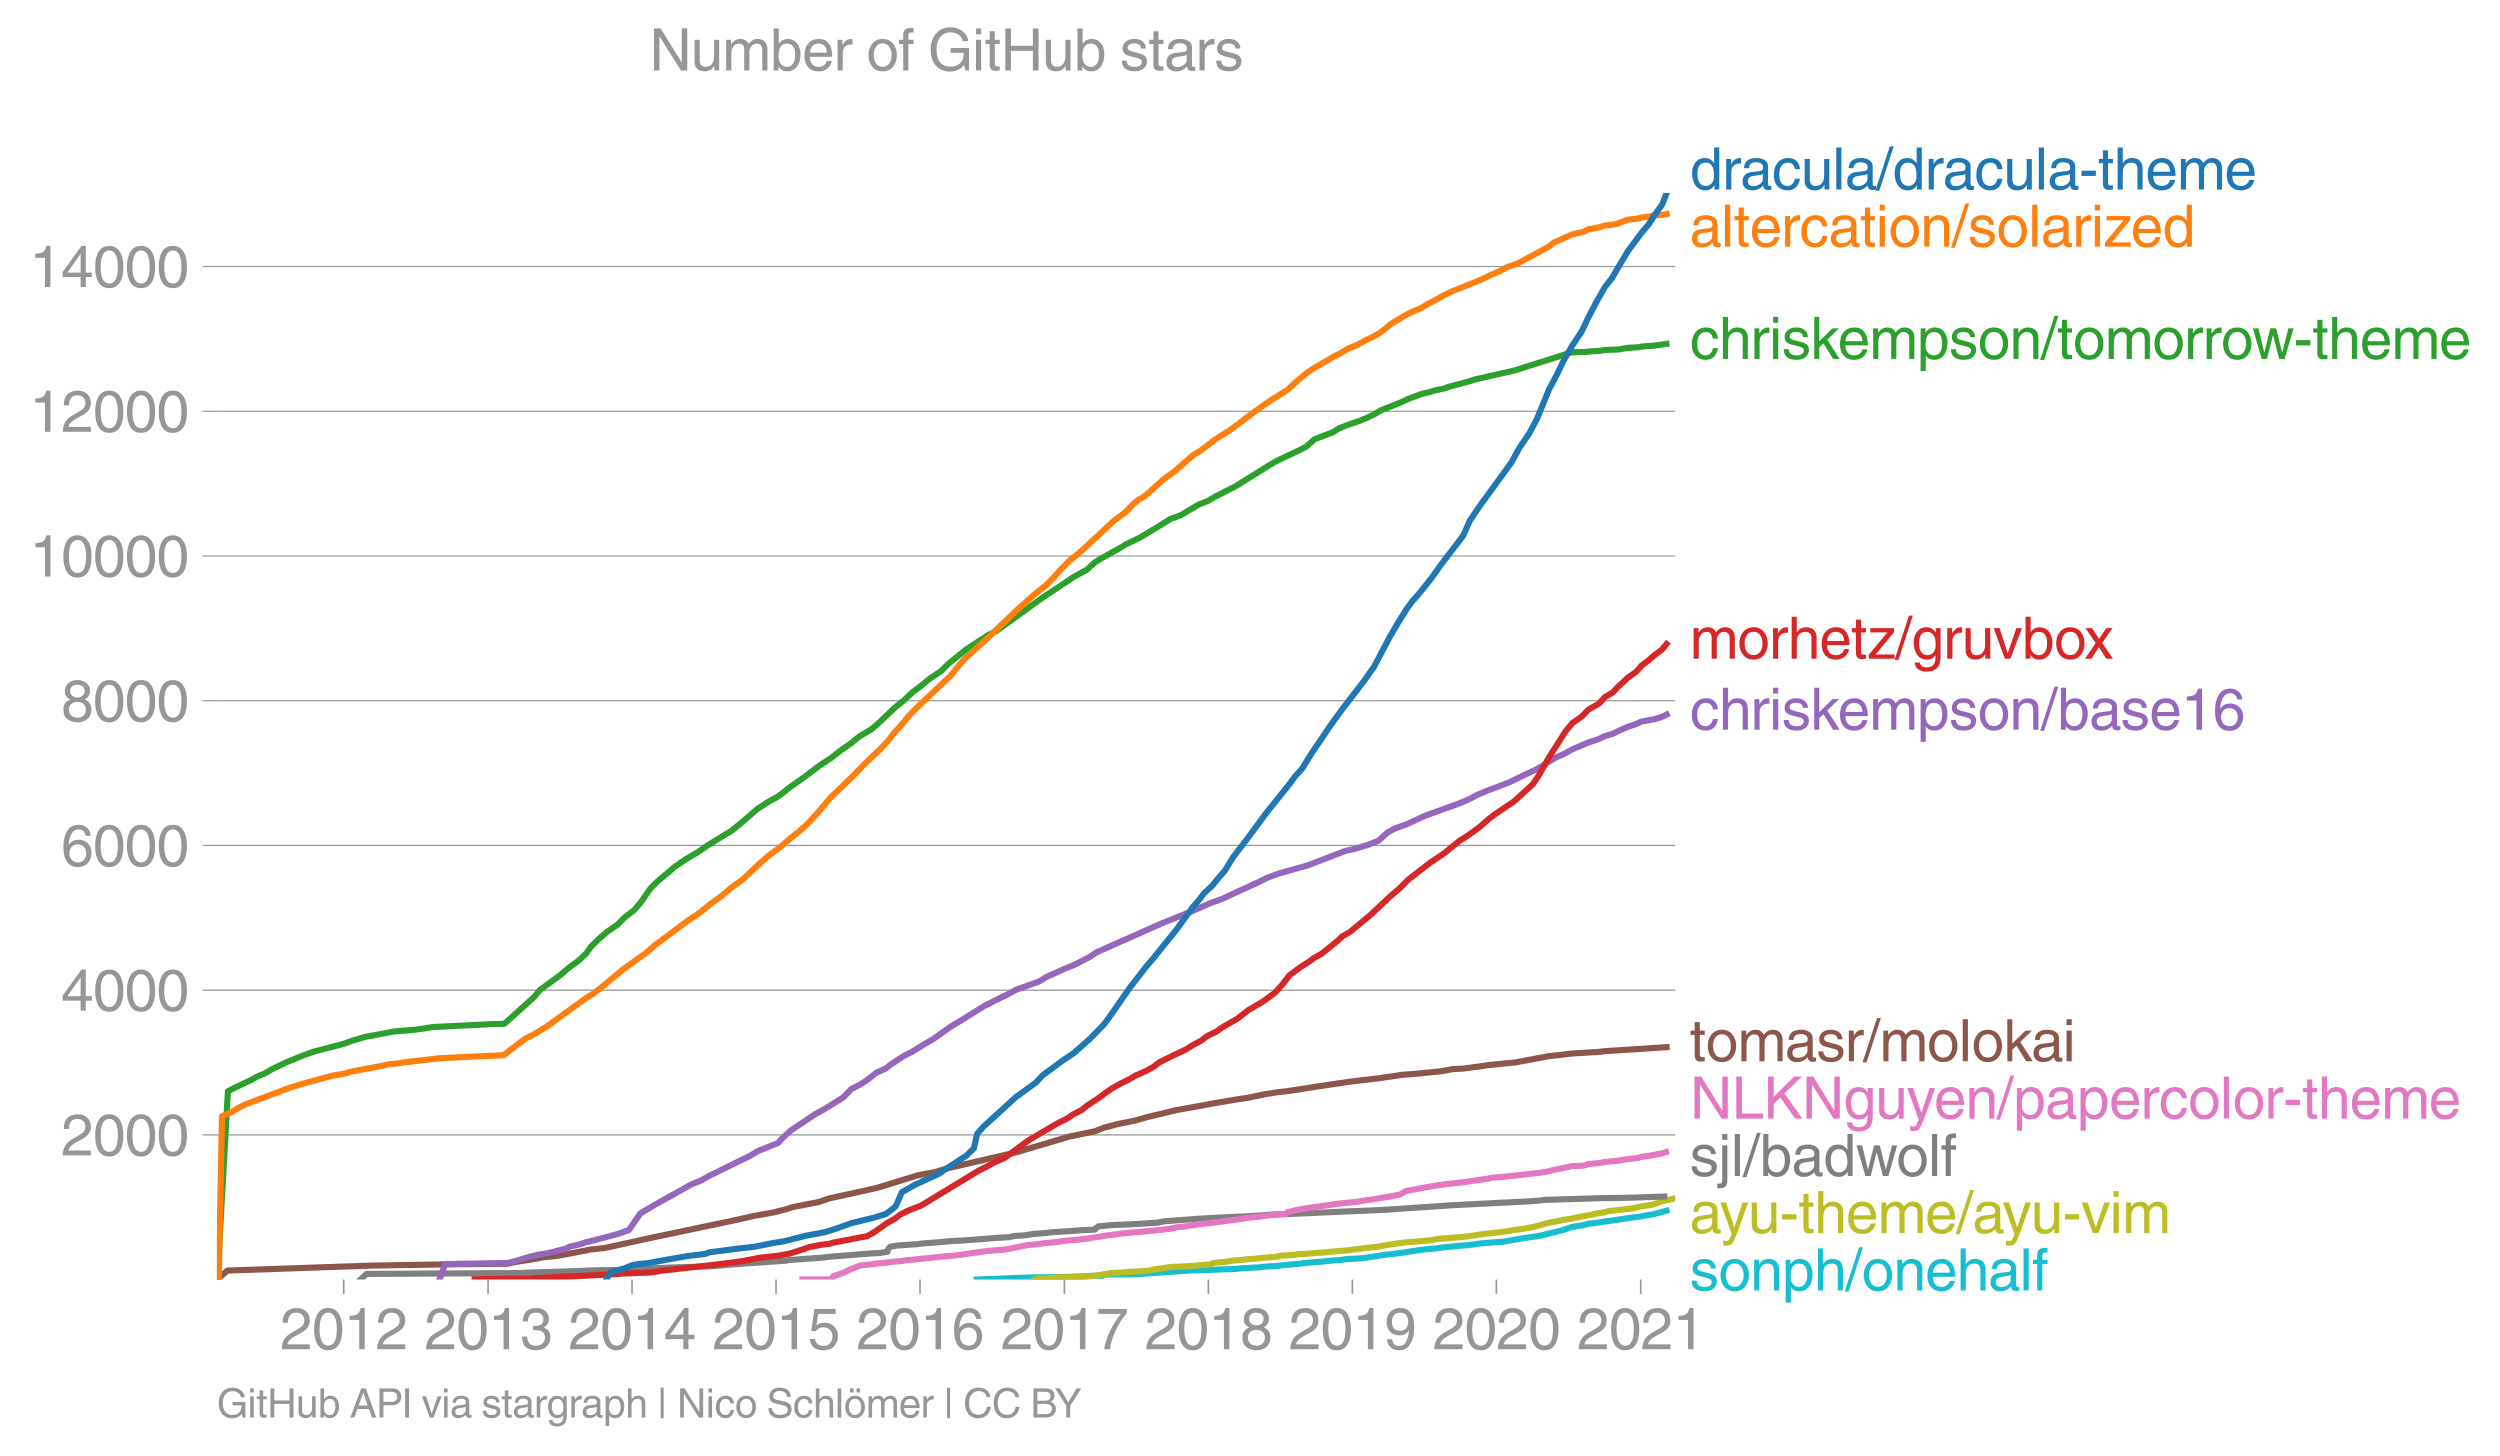<svg height="475.318" viewBox="0 0 612.245 356.489" width="816.326" xmlns="http://www.w3.org/2000/svg" xmlns:xlink="http://www.w3.org/1999/xlink"><defs><style>*{stroke-linecap:butt;stroke-linejoin:round}</style></defs><g id="figure_1"><path d="M0 356.489h612.245V0H0z" style="fill:none" id="patch_1"/><g id="axes_1"><path d="M53.127 313.361h357.12V47.25H53.127z" style="fill:none" id="patch_2"/><path clip-path="url(#p4d2b344445)" d="m239.186 313.361 1.856-.088 1.87-.053 1.102-.054 2.546-.088 2.157-.107 2.695-.088 2.069-.053.858-.018 2.249-.035.58-.018.228-.018 3.405-.018 1.824-.053.591-.053 2.539-.053 1.043-.089.338-.017 2.744-.036.008-.053.793-.195.213-.035 1.057-.018.685-.018 3.829-.018 2.272-.053.748-.053 2.81-.213 2.58-.195 1.355-.088 1.873-.106 2.67-.195.827-.054 2.645-.053.907-.053 1.996-.053 1.482-.089 2.338-.053 1.562-.053 1.816-.213 2.083-.088 1.93-.107 1.884-.212 2.075-.089 1.066-.106 1.618-.195 2.607-.195 1.543-.213 2.002-.195 2.838-.212 1.71-.195 2.87-.213 1.228-.195 1.82-.089 1.673-.106 1.616-.195 1.432-.212 2.514-.408 1.826-.195 1.686-.213 2.62-.39 2.84-.407 1.653-.195 2.246-.213 1.368-.195 2.175-.212 1.825-.195 2.424-.195 1.665-.195 1.353-.213 2.567-.195 1.157-.106 1.747-.106 2.43-.408 2.149-.39 2.862-.408 2.384-.407 1.434-.408 1.763-.39 1.533-.407 2.458-.815 2.523-.39 1.4-.39 2.187-.248 1.657-.266 1.55-.213 1.457-.212 2.882-.426 1.568-.212 1.698-.213 1.255-.266 1.837-.283 1.547-.426 1.558-.425" style="fill:none;stroke:#17becf;stroke-linecap:square;stroke-width:1.5" id="line2d_1"/><g id="matplotlib.axis_1"><g id="xtick_1"><g id="line2d_2"><defs><path d="M0 0v3.5" id="m48db5133d6" style="stroke:#969696;stroke-width:.4"/></defs><use style="fill:#969696;stroke:#969696;stroke-width:.4" x="84.172" xlink:href="#m48db5133d6" y="313.361"/></g><g style="fill:#969696" transform="matrix(.14 0 0 -.14 68.601 330.41)" id="text_1"><defs><path d="M281 2888q0 793 409 1202 410 410 1148 410 618 0 1012-375t394-969q0-462-227-780-226-317-667-557l-775-425q-684-375-775-863h2444V0H166q25 634 275 1056t781 728l806 469q322 185 469 383t147 545q0 344-241 578-240 235-650 235-453 0-678-299-225-298-231-807H281z" id="HelveticaWorld-Regular-32" transform="scale(.016)"/><path d="M2719 2188q0 903-239 1354-239 452-702 452-453 0-697-452-243-451-243-1354 0-875 240-1340 241-464 700-464 463 0 702 448 239 449 239 1356zm603 0q0-1107-400-1709-400-601-1144-601-772 0-1156 623-384 624-384 1687 0 1090 393 1701 394 611 1147 611 744 0 1144-608t400-1704z" id="HelveticaWorld-Regular-30" transform="scale(.016)"/><path d="M2297 0h-600v3194H647v447q550 18 818 176 269 158 391 683h441V0z" id="HelveticaWorld-Regular-31" transform="scale(.016)"/></defs><use xlink:href="#HelveticaWorld-Regular-32"/><use x="55.615" xlink:href="#HelveticaWorld-Regular-30"/><use x="111.23" xlink:href="#HelveticaWorld-Regular-31"/><use x="166.846" xlink:href="#HelveticaWorld-Regular-32"/></g></g><g id="xtick_2"><use style="fill:#969696;stroke:#969696;stroke-width:.4" x="119.529" xlink:href="#m48db5133d6" y="313.361" id="line2d_3"/><g style="fill:#969696" transform="matrix(.14 0 0 -.14 103.958 330.41)" id="text_2"><defs><path d="M1434 2559q141-12 294-12 397 0 626 183 230 183 230 554 0 300-214 505t-617 205q-447 0-655-263-207-262-220-703H325q0 703 369 1087 369 385 1084 385 635 0 1013-327 378-326 378-857 0-685-578-928v-13q750-256 750-1050 0-634-422-1041-422-406-1197-406-634 0-1044 333-409 333-459 1164h581q13-519 256-755 244-236 703-236 444 0 713 247t269 622q0 410-257 619-256 209-793 209-128 0-257-6v484z" id="HelveticaWorld-Regular-33" transform="scale(.016)"/></defs><use xlink:href="#HelveticaWorld-Regular-32"/><use x="55.615" xlink:href="#HelveticaWorld-Regular-30"/><use x="111.23" xlink:href="#HelveticaWorld-Regular-31"/><use x="166.846" xlink:href="#HelveticaWorld-Regular-33"/></g></g><g id="xtick_3"><use style="fill:#969696;stroke:#969696;stroke-width:.4" x="154.789" xlink:href="#m48db5133d6" y="313.361" id="line2d_4"/><g style="fill:#969696" transform="matrix(.14 0 0 -.14 139.219 330.41)" id="text_3"><defs><path d="M678 1581h1447v2041h-12L678 1581zm2010-487V0h-563v1094H159v550l2063 2856h466V1581h659v-487h-659z" id="HelveticaWorld-Regular-34" transform="scale(.016)"/></defs><use xlink:href="#HelveticaWorld-Regular-32"/><use x="55.615" xlink:href="#HelveticaWorld-Regular-30"/><use x="111.23" xlink:href="#HelveticaWorld-Regular-31"/><use x="166.846" xlink:href="#HelveticaWorld-Regular-34"/></g></g><g id="xtick_4"><use style="fill:#969696;stroke:#969696;stroke-width:.4" x="190.05" xlink:href="#m48db5133d6" y="313.361" id="line2d_5"/><g style="fill:#969696" transform="matrix(.14 0 0 -.14 174.48 330.41)" id="text_4"><defs><path d="M941 2619q372 281 872 281 606 0 1042-403t436-1038q0-690-421-1139-420-448-1179-448-660 0-1041 323-381 324-444 918h582q43-363 284-555t669-192q415 0 681 287 266 288 266 735 0 456-279 731-278 275-718 275-500 0-835-428l-484 25 337 2406h2332v-544H1131L941 2619z" id="HelveticaWorld-Regular-35" transform="scale(.016)"/></defs><use xlink:href="#HelveticaWorld-Regular-32"/><use x="55.615" xlink:href="#HelveticaWorld-Regular-30"/><use x="111.23" xlink:href="#HelveticaWorld-Regular-31"/><use x="166.846" xlink:href="#HelveticaWorld-Regular-35"/></g></g><g id="xtick_5"><use style="fill:#969696;stroke:#969696;stroke-width:.4" x="225.31" xlink:href="#m48db5133d6" y="313.361" id="line2d_6"/><g style="fill:#969696" transform="matrix(.14 0 0 -.14 209.74 330.41)" id="text_5"><defs><path d="M903 1381q0-440 262-719 263-278 685-278 403 0 642 284 239 285 239 748 0 403-236 675t-670 272q-422 0-672-266t-250-716zm1766 1922q-63 344-255 517-192 174-520 174-519 0-791-507-272-506-278-1159l13-12q359 553 1068 553 566 0 988-375t422-1053q0-672-400-1118-400-445-1078-445-782 0-1188 556-406 557-406 1660 0 1062 415 1734 416 672 1247 672 538 0 910-321 372-320 403-876h-550z" id="HelveticaWorld-Regular-36" transform="scale(.016)"/></defs><use xlink:href="#HelveticaWorld-Regular-32"/><use x="55.615" xlink:href="#HelveticaWorld-Regular-30"/><use x="111.23" xlink:href="#HelveticaWorld-Regular-31"/><use x="166.846" xlink:href="#HelveticaWorld-Regular-36"/></g></g><g id="xtick_6"><use style="fill:#969696;stroke:#969696;stroke-width:.4" x="260.667" xlink:href="#m48db5133d6" y="313.361" id="line2d_7"/><g style="fill:#969696" transform="matrix(.14 0 0 -.14 245.097 330.41)" id="text_6"><defs><path d="M238 4403h3109v-494q-641-653-1172-1766Q1644 1031 1497 0H878q94 850 622 1954 528 1105 1213 1899H238v550z" id="HelveticaWorld-Regular-37" transform="scale(.016)"/></defs><use xlink:href="#HelveticaWorld-Regular-32"/><use x="55.615" xlink:href="#HelveticaWorld-Regular-30"/><use x="111.23" xlink:href="#HelveticaWorld-Regular-31"/><use x="166.846" xlink:href="#HelveticaWorld-Regular-37"/></g></g><g id="xtick_7"><use style="fill:#969696;stroke:#969696;stroke-width:.4" x="295.928" xlink:href="#m48db5133d6" y="313.361" id="line2d_8"/><g style="fill:#969696" transform="matrix(.14 0 0 -.14 280.357 330.41)" id="text_7"><defs><path d="M1766 2597q347 0 573 198 227 199 227 527 0 294-218 483-217 189-620 189-359 0-555-199-195-198-195-504 0-328 244-511t544-183zm6-484q-434 0-681-241t-247-591q0-403 250-650t712-247q410 0 655 247t245 657q0 350-245 587-245 238-689 238zm1378 1228q0-678-578-947 397-178 567-471 170-292 170-623 0-641-413-1032-412-390-1112-390-612 0-1076 336T244 1306q0 763 762 1082-609 243-609 875 0 531 361 884t1001 353q641 0 1016-333t375-826z" id="HelveticaWorld-Regular-38" transform="scale(.016)"/></defs><use xlink:href="#HelveticaWorld-Regular-32"/><use x="55.615" xlink:href="#HelveticaWorld-Regular-30"/><use x="111.23" xlink:href="#HelveticaWorld-Regular-31"/><use x="166.846" xlink:href="#HelveticaWorld-Regular-38"/></g></g><g id="xtick_8"><use style="fill:#969696;stroke:#969696;stroke-width:.4" x="331.188" xlink:href="#m48db5133d6" y="313.361" id="line2d_9"/><g style="fill:#969696" transform="matrix(.14 0 0 -.14 315.618 330.41)" id="text_8"><defs><path d="M1766 2009q384 0 624 259 241 260 241 766 0 416-228 688t-681 272q-391 0-632-275-240-275-240-738 0-472 225-722t691-250zm-82-506q-640 0-1028 397-387 397-387 1056 0 666 390 1105 391 439 1057 439 775 0 1175-522t400-1565q0-1082-410-1809-409-726-1225-726-637 0-987 358t-350 845h565q25-337 220-536 196-198 540-198 487 0 737 434 250 435 344 1247l-12 13q-363-538-1029-538z" id="HelveticaWorld-Regular-39" transform="scale(.016)"/></defs><use xlink:href="#HelveticaWorld-Regular-32"/><use x="55.615" xlink:href="#HelveticaWorld-Regular-30"/><use x="111.23" xlink:href="#HelveticaWorld-Regular-31"/><use x="166.846" xlink:href="#HelveticaWorld-Regular-39"/></g></g><g id="xtick_9"><use style="fill:#969696;stroke:#969696;stroke-width:.4" x="366.449" xlink:href="#m48db5133d6" y="313.361" id="line2d_10"/><g style="fill:#969696" transform="matrix(.14 0 0 -.14 350.878 330.41)" id="text_9"><use xlink:href="#HelveticaWorld-Regular-32"/><use x="55.615" xlink:href="#HelveticaWorld-Regular-30"/><use x="111.23" xlink:href="#HelveticaWorld-Regular-32"/><use x="166.846" xlink:href="#HelveticaWorld-Regular-30"/></g></g><g id="xtick_10"><use style="fill:#969696;stroke:#969696;stroke-width:.4" x="401.806" xlink:href="#m48db5133d6" y="313.361" id="line2d_11"/><g style="fill:#969696" transform="matrix(.14 0 0 -.14 386.235 330.41)" id="text_10"><use xlink:href="#HelveticaWorld-Regular-32"/><use x="55.615" xlink:href="#HelveticaWorld-Regular-30"/><use x="111.23" xlink:href="#HelveticaWorld-Regular-32"/><use x="166.846" xlink:href="#HelveticaWorld-Regular-31"/></g></g></g><g id="matplotlib.axis_2"><g id="ytick_1"><path clip-path="url(#p4d2b344445)" d="M53.127 277.935h357.12" style="fill:none;stroke:#969696;stroke-linecap:square;stroke-width:.3" id="line2d_12"/><g id="line2d_13"><defs><path d="M0 0h-3.5" id="m04cb72d51b" style="stroke:#969696;stroke-width:.3"/></defs><use style="fill:#969696;stroke:#969696;stroke-width:.3" x="53.127" xlink:href="#m04cb72d51b" y="277.935"/></g><g style="fill:#969696" transform="matrix(.14 0 0 -.14 14.985 282.96)" id="text_11"><use xlink:href="#HelveticaWorld-Regular-32"/><use x="55.615" xlink:href="#HelveticaWorld-Regular-30"/><use x="111.23" xlink:href="#HelveticaWorld-Regular-30"/><use x="166.846" xlink:href="#HelveticaWorld-Regular-30"/></g></g><g id="ytick_2"><path clip-path="url(#p4d2b344445)" d="M53.127 242.492h357.12" style="fill:none;stroke:#969696;stroke-linecap:square;stroke-width:.3" id="line2d_14"/><use style="fill:#969696;stroke:#969696;stroke-width:.3" x="53.127" xlink:href="#m04cb72d51b" y="242.492" id="line2d_15"/><g style="fill:#969696" transform="matrix(.14 0 0 -.14 14.985 247.516)" id="text_12"><use xlink:href="#HelveticaWorld-Regular-34"/><use x="55.615" xlink:href="#HelveticaWorld-Regular-30"/><use x="111.23" xlink:href="#HelveticaWorld-Regular-30"/><use x="166.846" xlink:href="#HelveticaWorld-Regular-30"/></g></g><g id="ytick_3"><path clip-path="url(#p4d2b344445)" d="M53.127 207.048h357.12" style="fill:none;stroke:#969696;stroke-linecap:square;stroke-width:.3" id="line2d_16"/><use style="fill:#969696;stroke:#969696;stroke-width:.3" x="53.127" xlink:href="#m04cb72d51b" y="207.048" id="line2d_17"/><g style="fill:#969696" transform="matrix(.14 0 0 -.14 14.985 212.072)" id="text_13"><use xlink:href="#HelveticaWorld-Regular-36"/><use x="55.615" xlink:href="#HelveticaWorld-Regular-30"/><use x="111.23" xlink:href="#HelveticaWorld-Regular-30"/><use x="166.846" xlink:href="#HelveticaWorld-Regular-30"/></g></g><g id="ytick_4"><path clip-path="url(#p4d2b344445)" d="M53.127 171.604h357.12" style="fill:none;stroke:#969696;stroke-linecap:square;stroke-width:.3" id="line2d_18"/><use style="fill:#969696;stroke:#969696;stroke-width:.3" x="53.127" xlink:href="#m04cb72d51b" y="171.604" id="line2d_19"/><g style="fill:#969696" transform="matrix(.14 0 0 -.14 14.985 176.629)" id="text_14"><use xlink:href="#HelveticaWorld-Regular-38"/><use x="55.615" xlink:href="#HelveticaWorld-Regular-30"/><use x="111.23" xlink:href="#HelveticaWorld-Regular-30"/><use x="166.846" xlink:href="#HelveticaWorld-Regular-30"/></g></g><g id="ytick_5"><path clip-path="url(#p4d2b344445)" d="M53.127 136.16h357.12" style="fill:none;stroke:#969696;stroke-linecap:square;stroke-width:.3" id="line2d_20"/><use style="fill:#969696;stroke:#969696;stroke-width:.3" x="53.127" xlink:href="#m04cb72d51b" y="136.16" id="line2d_21"/><g style="fill:#969696" transform="matrix(.14 0 0 -.14 7.2 141.185)" id="text_15"><use xlink:href="#HelveticaWorld-Regular-31"/><use x="55.615" xlink:href="#HelveticaWorld-Regular-30"/><use x="111.23" xlink:href="#HelveticaWorld-Regular-30"/><use x="166.846" xlink:href="#HelveticaWorld-Regular-30"/><use x="222.461" xlink:href="#HelveticaWorld-Regular-30"/></g></g><g id="ytick_6"><path clip-path="url(#p4d2b344445)" d="M53.127 100.716h357.12" style="fill:none;stroke:#969696;stroke-linecap:square;stroke-width:.3" id="line2d_22"/><use style="fill:#969696;stroke:#969696;stroke-width:.3" x="53.127" xlink:href="#m04cb72d51b" y="100.716" id="line2d_23"/><g style="fill:#969696" transform="matrix(.14 0 0 -.14 7.2 105.741)" id="text_16"><use xlink:href="#HelveticaWorld-Regular-31"/><use x="55.615" xlink:href="#HelveticaWorld-Regular-32"/><use x="111.23" xlink:href="#HelveticaWorld-Regular-30"/><use x="166.846" xlink:href="#HelveticaWorld-Regular-30"/><use x="222.461" xlink:href="#HelveticaWorld-Regular-30"/></g></g><g id="ytick_7"><path clip-path="url(#p4d2b344445)" d="M53.127 65.273h357.12" style="fill:none;stroke:#969696;stroke-linecap:square;stroke-width:.3" id="line2d_24"/><use style="fill:#969696;stroke:#969696;stroke-width:.3" x="53.127" xlink:href="#m04cb72d51b" y="65.273" id="line2d_25"/><g style="fill:#969696" transform="matrix(.14 0 0 -.14 7.2 70.297)" id="text_17"><use xlink:href="#HelveticaWorld-Regular-31"/><use x="55.615" xlink:href="#HelveticaWorld-Regular-34"/><use x="111.23" xlink:href="#HelveticaWorld-Regular-30"/><use x="166.846" xlink:href="#HelveticaWorld-Regular-30"/><use x="222.461" xlink:href="#HelveticaWorld-Regular-30"/></g></g></g><path clip-path="url(#p4d2b344445)" d="m253.38 313.361.581-.141 2.596-.16 1.21-.16 1.14-.07.95-.036.211-.017 2.838-.018.733-.018 1.147-.142 2.619-.07.595-.09 2.118-.318 1.532-.301 2.776-.16 1.986-.16 2.556-.141 2.287-.16 1.382-.319 2.054-.301 2.138-.319 2.125-.07 1.326-.072 2.572-.16 1.3-.159 2.457-.16.414-.3 1.078-.16 1.84-.16 1.978-.3 2.306-.16.92-.16 2.041-.142 1.655-.159 1.613-.16 1.91-.159 1.703-.301 1.169-.071 1.741-.089.827-.16 2.616-.141 1.655-.16 2.629-.16 1.136-.159 1.725-.141 2.062-.16 2.794-.319 2.058-.301 1.709-.16 1.232-.16 1.719-.3 1.812-.32 2.303-.3 1.262-.16 2.299-.16 1.593-.16 1.97-.159 1.494-.319 1.674-.141 2.018-.16 1.986-.16 1.778-.159 1.924-.301 2.182-.32 2.818-.3 2.592-.32 1.774-.3 2.309-.32 1.793-.3 1.446-.32 2.139-.62 1.164-.301 1.864-.32 1.393-.318 2.116-.32 2.877-.62 1.883-.301 1.309-.319 1.982-.301 1.18-.32 2.58-.3 2.882-.32 1.472-.3 1.573-.32 2.027-.301.93-.32 1.897-.62 2.813-.637" style="fill:none;stroke:#bcbd22;stroke-linecap:square;stroke-width:1.5" id="line2d_26"/><path clip-path="url(#p4d2b344445)" d="m88.31 313.361 1.455-1.382 37.96-.213 1.213-.088 14.313-.461.633-.07 8.744-.16 4.326-.23 6.688-.32 9.968-.301 7.662-.62 11.132-.78.825-.16 8.551-.62.993-.16 10.633-.832 1.902-.089 2.042-.319.105-.62.594-.62 1.794-.302 4.793-.319.925-.141 4.21-.32 3.23-.3 3.104-.16 8-.62 2.947-.16 1.305-.301 2.56-.16 1.998-.319 3.626-.301 1.299-.16 4.942-.3 1.766-.16 3.587-.16.013-.16.785-.62 2.87-.3 6.99-.32 4.597-.301 1.562-.319 9.131-.691 4.153-.23 7.117-.32 5.938-.407 5.75-.213 12.514-.567 8.563-.354 14.233-.94 2.85-.212 20.301-1.028 2.883-.301 13.753-.426 6.344-.088 9.109-.302h0" style="fill:none;stroke:#7f7f7f;stroke-linecap:square;stroke-width:1.5" id="line2d_27"/><g style="fill:#1f77b4" transform="matrix(.14 0 0 -.14 413.818 46.412)" id="text_18"><defs><path d="M838 1684q0-621 246-957 247-336 657-336 390 0 652 287 263 288 263 838 0 706-224 1064-223 358-679 358-434 0-675-285-240-284-240-969zM3225 0h-531v459h-13Q2363-97 1716-97q-697 0-1079 531-381 532-381 1338 0 744 378 1208 379 464 1016 464 628 0 1000-569l13 38v1681h562V0z" id="HelveticaWorld-Regular-64" transform="scale(.016)"/><path d="M984 0H422v3347h531v-556h13q365 653 940 653 91 0 147-19v-584h-209q-378 0-619-257-241-256-241-637V0z" id="HelveticaWorld-Regular-72" transform="scale(.016)"/><path d="M2456 1709q-62-65-245-106-183-40-683-106-369-44-542-182-173-137-173-362 0-275 146-428 147-153 469-153 403 0 715 229 313 230 313 558v550zM397 2328q19 566 367 841 349 275 1014 275 531 0 890-241 360-240 360-694V581q0-197 178-197 72 0 185 25V0q-153-63-319-63-288 0-429 123-140 124-146 387Q2016-97 1288-97q-475 0-763 269-287 269-287 700 0 441 250 712 250 272 728 329l993 121q269 41 269 397 0 263-195 403-195 141-592 141-353 0-543-156-189-156-226-491H397z" id="HelveticaWorld-Regular-61" transform="scale(.016)"/><path d="M2534 2222q-121 716-793 716-416 0-669-333t-253-927q0-647 234-967 235-320 681-320 300 0 519 220t281 573h544q-84-621-439-951T1722-97q-659 0-1081 451-422 452-422 1227 0 850 422 1356 422 507 1184 507 556 0 886-333t367-889h-544z" id="HelveticaWorld-Regular-63" transform="scale(.016)"/><path d="M391 3347h562V1125q0-369 167-552 168-182 480-182 434 0 678 307 244 308 244 805v1844h562V0h-531v488l-12 12Q2222-97 1478-97q-481 0-784 262-303 263-303 776v2406z" id="HelveticaWorld-Regular-75" transform="scale(.016)"/><path d="M984 0H422v4594h562V0z" id="HelveticaWorld-Regular-6c" transform="scale(.016)"/><path d="M319-122h-428l1575 4838h422L319-122z" id="HelveticaWorld-Regular-2f" transform="scale(.016)"/><path d="M1850 1484H281v575h1569v-575z" id="HelveticaWorld-Regular-2d" transform="scale(.016)"/><path d="M1100 2881V703q0-128 70-195 71-67 252-67h216V0q-307-44-422-44-353 0-516 169-162 169-162 547v2209H84v466h454v934h562v-934h538v-466h-538z" id="HelveticaWorld-Regular-74" transform="scale(.016)"/><path d="M3150 0h-566v2188q0 403-156 576-156 174-509 174-435 0-685-282-250-281-250-831V0H422v4594h562V2900h13q384 544 981 544 550 0 861-288 311-287 311-878V0z" id="HelveticaWorld-Regular-68" transform="scale(.016)"/><path d="M2719 1941q-44 543-288 770-243 227-647 227-409 0-661-288-251-287-267-709h1863zm537-891q-93-519-509-859-366-288-963-294-703 6-1116 461-412 455-412 1223 0 882 425 1372 425 491 1182 491 678 0 1059-507 381-506 381-1446H856q0-525 244-813 244-287 731-287 344 0 591 207 247 208 272 452h562z" id="HelveticaWorld-Regular-65" transform="scale(.016)"/><path d="M422 3347h531v-472h13q378 569 1012 569 628 0 891-544 240 294 465 419t557 125q434 0 735-285 302-284 302-843V0h-562v2163q0 390-147 582-147 193-475 193-331 0-560-269-228-269-228-628V0h-562v2316q0 290-135 456-134 166-390 166-403 0-644-300t-241-813V0H422v3347z" id="HelveticaWorld-Regular-6d" transform="scale(.016)"/></defs><use xlink:href="#HelveticaWorld-Regular-64"/><use x="56.982" xlink:href="#HelveticaWorld-Regular-72"/><use x="88.551" xlink:href="#HelveticaWorld-Regular-61"/><use x="143.482" xlink:href="#HelveticaWorld-Regular-63"/><use x="194.752" xlink:href="#HelveticaWorld-Regular-75"/><use x="249.537" xlink:href="#HelveticaWorld-Regular-6c"/><use x="271.559" xlink:href="#HelveticaWorld-Regular-61"/><use x="326.49" xlink:href="#HelveticaWorld-Regular-2f"/><use x="354.273" xlink:href="#HelveticaWorld-Regular-64"/><use x="411.256" xlink:href="#HelveticaWorld-Regular-72"/><use x="442.824" xlink:href="#HelveticaWorld-Regular-61"/><use x="497.756" xlink:href="#HelveticaWorld-Regular-63"/><use x="549.025" xlink:href="#HelveticaWorld-Regular-75"/><use x="603.811" xlink:href="#HelveticaWorld-Regular-6c"/><use x="625.832" xlink:href="#HelveticaWorld-Regular-61"/><use x="680.764" xlink:href="#HelveticaWorld-Regular-2d"/><use x="714.064" xlink:href="#HelveticaWorld-Regular-74"/><use x="741.75" xlink:href="#HelveticaWorld-Regular-68"/><use x="796.926" xlink:href="#HelveticaWorld-Regular-65"/><use x="852.346" xlink:href="#HelveticaWorld-Regular-6d"/><use x="935.354" xlink:href="#HelveticaWorld-Regular-65"/></g><g style="fill:#ff7f0e" transform="matrix(.14 0 0 -.14 413.818 60.412)" id="text_19"><defs><path d="M422 3956v638h562v-638H422zM984 0H422v3347h562V0z" id="HelveticaWorld-Regular-69" transform="scale(.016)"/><path d="M813 1678q0-559 253-920t718-361q482 0 732 378t250 903q0 531-250 901-250 371-732 371-446 0-709-349-262-348-262-923zm-575 0q0 747 415 1256 416 510 1131 510 732 0 1144-516 413-515 413-1250 0-737-410-1256Q2522-97 1784-97q-709 0-1128 503-418 503-418 1272z" id="HelveticaWorld-Regular-6f" transform="scale(.016)"/><path d="M3150 0h-566v2059q0 475-166 677-165 202-549 202-378 0-632-288-253-287-253-825V0H422v3347h531v-472h13q397 569 1012 569 569 0 870-302 302-301 302-864V0z" id="HelveticaWorld-Regular-6e" transform="scale(.016)"/><path d="M2309 2394q-12 300-214 431-201 131-579 131-275 0-471-122-195-121-195-350 0-181 115-267 116-86 501-183l556-140q506-128 723-327 218-198 218-554 0-494-361-802T1638-97Q934-97 573 195q-360 293-367 880h544q13-347 230-516 217-168 651-168 353 0 561 140 208 141 208 391 0 178-135 284-134 107-531 197l-653 160q-397 100-586 298t-189 514q0 494 353 781 354 288 922 288 607 0 930-296 323-295 342-754h-544z" id="HelveticaWorld-Regular-73" transform="scale(.016)"/><path d="M903 469h2060V0H153v441l2025 2440H316v466h2584v-459L903 469z" id="HelveticaWorld-Regular-7a" transform="scale(.016)"/></defs><use xlink:href="#HelveticaWorld-Regular-61"/><use x="54.932" xlink:href="#HelveticaWorld-Regular-6c"/><use x="76.953" xlink:href="#HelveticaWorld-Regular-74"/><use x="104.639" xlink:href="#HelveticaWorld-Regular-65"/><use x="160.059" xlink:href="#HelveticaWorld-Regular-72"/><use x="191.627" xlink:href="#HelveticaWorld-Regular-63"/><use x="242.896" xlink:href="#HelveticaWorld-Regular-61"/><use x="297.828" xlink:href="#HelveticaWorld-Regular-74"/><use x="325.514" xlink:href="#HelveticaWorld-Regular-69"/><use x="347.535" xlink:href="#HelveticaWorld-Regular-6f"/><use x="403.443" xlink:href="#HelveticaWorld-Regular-6e"/><use x="458.619" xlink:href="#HelveticaWorld-Regular-2f"/><use x="486.402" xlink:href="#HelveticaWorld-Regular-73"/><use x="536.402" xlink:href="#HelveticaWorld-Regular-6f"/><use x="592.311" xlink:href="#HelveticaWorld-Regular-6c"/><use x="614.332" xlink:href="#HelveticaWorld-Regular-61"/><use x="669.264" xlink:href="#HelveticaWorld-Regular-72"/><use x="701.832" xlink:href="#HelveticaWorld-Regular-69"/><use x="723.854" xlink:href="#HelveticaWorld-Regular-7a"/><use x="771.322" xlink:href="#HelveticaWorld-Regular-65"/><use x="826.742" xlink:href="#HelveticaWorld-Regular-64"/></g><g style="fill:#2ca02c" transform="matrix(.14 0 0 -.14 413.818 87.908)" id="text_20"><defs><path d="M3200 0h-722L1434 1691l-468-422V0H422v4594h544V1931l1440 1416h716L1844 2100 3200 0z" id="HelveticaWorld-Regular-6b" transform="scale(.016)"/><path d="M959 1516q0-538 262-832 263-293 654-293 428 0 665 348 238 349 238 945 0 654-228 954t-687 300q-447 0-676-352-228-352-228-1070zM422 3347h531v-472h13q359 569 1000 569 647 0 1020-471 373-470 373-1201 0-819-381-1344T1888-97q-582 0-891 450h-13v-1678H422v4672z" id="HelveticaWorld-Regular-70" transform="scale(.016)"/><path d="M1638 0h-575L97 3347h606l641-2631h12l647 2631h635l653-2631h12l678 2631h557L3572 0h-591l-678 2591h-12L1638 0z" id="HelveticaWorld-Regular-77" transform="scale(.016)"/></defs><use xlink:href="#HelveticaWorld-Regular-63"/><use x="51.27" xlink:href="#HelveticaWorld-Regular-68"/><use x="106.445" xlink:href="#HelveticaWorld-Regular-72"/><use x="139.014" xlink:href="#HelveticaWorld-Regular-69"/><use x="161.035" xlink:href="#HelveticaWorld-Regular-73"/><use x="211.035" xlink:href="#HelveticaWorld-Regular-6b"/><use x="258.66" xlink:href="#HelveticaWorld-Regular-65"/><use x="314.08" xlink:href="#HelveticaWorld-Regular-6d"/><use x="397.088" xlink:href="#HelveticaWorld-Regular-70"/><use x="453.582" xlink:href="#HelveticaWorld-Regular-73"/><use x="503.582" xlink:href="#HelveticaWorld-Regular-6f"/><use x="559.49" xlink:href="#HelveticaWorld-Regular-6e"/><use x="614.666" xlink:href="#HelveticaWorld-Regular-2f"/><use x="642.449" xlink:href="#HelveticaWorld-Regular-74"/><use x="670.135" xlink:href="#HelveticaWorld-Regular-6f"/><use x="726.043" xlink:href="#HelveticaWorld-Regular-6d"/><use x="809.051" xlink:href="#HelveticaWorld-Regular-6f"/><use x="864.959" xlink:href="#HelveticaWorld-Regular-72"/><use x="897.527" xlink:href="#HelveticaWorld-Regular-72"/><use x="929.096" xlink:href="#HelveticaWorld-Regular-6f"/><use x="983.504" xlink:href="#HelveticaWorld-Regular-77"/><use x="1055.916" xlink:href="#HelveticaWorld-Regular-2d"/><use x="1089.217" xlink:href="#HelveticaWorld-Regular-74"/><use x="1116.902" xlink:href="#HelveticaWorld-Regular-68"/><use x="1172.078" xlink:href="#HelveticaWorld-Regular-65"/><use x="1227.498" xlink:href="#HelveticaWorld-Regular-6d"/><use x="1310.506" xlink:href="#HelveticaWorld-Regular-65"/></g><g style="fill:#d62728" transform="matrix(.14 0 0 -.14 413.818 161.327)" id="text_21"><defs><path d="M831 1684q0-615 244-954t659-339q404 0 660 293 256 294 256 832 0 706-224 1064-223 358-679 358-459 0-688-305-228-305-228-949zM3188 191q0-807-388-1203-387-397-1169-397-562 0-895 259T353-409h563q43-244 226-388t530-144q472 0 712 254 241 253 241 821v238h-12Q2297-97 1722-97q-716 0-1094 528T250 1772q0 744 381 1208 382 464 1013 464 634 0 1000-569h12v472h532V191z" id="HelveticaWorld-Regular-67" transform="scale(.016)"/><path d="M2522 3347h616L1863 0h-604L38 3347h653l872-2725h12l947 2725z" id="HelveticaWorld-Regular-76" transform="scale(.016)"/><path d="M2778 1684q0 672-238 963-237 291-677 291-447-7-676-349-228-342-228-989 0-659 275-934t641-275q416 0 659 342 244 342 244 951zM422 0v4594h562V2925h13q359 519 969 519 625 0 1009-464t384-1208q0-838-388-1354Q2584-97 1888-97q-613 0-922 513h-13V0H422z" id="HelveticaWorld-Regular-62" transform="scale(.016)"/><path d="M3138 0h-725l-825 1259L781 0H72l1169 1722L128 3347h716l775-1178 781 1178h684L1959 1722 3138 0z" id="HelveticaWorld-Regular-78" transform="scale(.016)"/></defs><use xlink:href="#HelveticaWorld-Regular-6d"/><use x="83.008" xlink:href="#HelveticaWorld-Regular-6f"/><use x="138.916" xlink:href="#HelveticaWorld-Regular-72"/><use x="171.484" xlink:href="#HelveticaWorld-Regular-68"/><use x="226.66" xlink:href="#HelveticaWorld-Regular-65"/><use x="282.08" xlink:href="#HelveticaWorld-Regular-74"/><use x="310.766" xlink:href="#HelveticaWorld-Regular-7a"/><use x="359.984" xlink:href="#HelveticaWorld-Regular-2f"/><use x="387.768" xlink:href="#HelveticaWorld-Regular-67"/><use x="443.676" xlink:href="#HelveticaWorld-Regular-72"/><use x="476.244" xlink:href="#HelveticaWorld-Regular-75"/><use x="531.029" xlink:href="#HelveticaWorld-Regular-76"/><use x="580.639" xlink:href="#HelveticaWorld-Regular-62"/><use x="637.133" xlink:href="#HelveticaWorld-Regular-6f"/><use x="690.166" xlink:href="#HelveticaWorld-Regular-78"/></g><g style="fill:#9467bd" transform="matrix(.14 0 0 -.14 413.818 178.715)" id="text_22"><use xlink:href="#HelveticaWorld-Regular-63"/><use x="51.27" xlink:href="#HelveticaWorld-Regular-68"/><use x="106.445" xlink:href="#HelveticaWorld-Regular-72"/><use x="139.014" xlink:href="#HelveticaWorld-Regular-69"/><use x="161.035" xlink:href="#HelveticaWorld-Regular-73"/><use x="211.035" xlink:href="#HelveticaWorld-Regular-6b"/><use x="258.66" xlink:href="#HelveticaWorld-Regular-65"/><use x="314.08" xlink:href="#HelveticaWorld-Regular-6d"/><use x="397.088" xlink:href="#HelveticaWorld-Regular-70"/><use x="453.582" xlink:href="#HelveticaWorld-Regular-73"/><use x="503.582" xlink:href="#HelveticaWorld-Regular-6f"/><use x="559.49" xlink:href="#HelveticaWorld-Regular-6e"/><use x="614.666" xlink:href="#HelveticaWorld-Regular-2f"/><use x="642.449" xlink:href="#HelveticaWorld-Regular-62"/><use x="698.943" xlink:href="#HelveticaWorld-Regular-61"/><use x="753.875" xlink:href="#HelveticaWorld-Regular-73"/><use x="803.875" xlink:href="#HelveticaWorld-Regular-65"/><use x="859.295" xlink:href="#HelveticaWorld-Regular-31"/><use x="914.91" xlink:href="#HelveticaWorld-Regular-36"/></g><g style="fill:#8c564b" transform="matrix(.14 0 0 -.14 413.818 259.894)" id="text_23"><use xlink:href="#HelveticaWorld-Regular-74"/><use x="27.686" xlink:href="#HelveticaWorld-Regular-6f"/><use x="83.594" xlink:href="#HelveticaWorld-Regular-6d"/><use x="166.602" xlink:href="#HelveticaWorld-Regular-61"/><use x="221.533" xlink:href="#HelveticaWorld-Regular-73"/><use x="271.533" xlink:href="#HelveticaWorld-Regular-72"/><use x="304.102" xlink:href="#HelveticaWorld-Regular-2f"/><use x="331.885" xlink:href="#HelveticaWorld-Regular-6d"/><use x="414.893" xlink:href="#HelveticaWorld-Regular-6f"/><use x="470.801" xlink:href="#HelveticaWorld-Regular-6c"/><use x="492.822" xlink:href="#HelveticaWorld-Regular-6f"/><use x="548.73" xlink:href="#HelveticaWorld-Regular-6b"/><use x="597.48" xlink:href="#HelveticaWorld-Regular-61"/><use x="652.412" xlink:href="#HelveticaWorld-Regular-69"/></g><g style="fill:#e377c2" transform="matrix(.14 0 0 -.14 413.818 273.936)" id="text_24"><defs><path d="M3559 4594h600V0h-690L1125 3713h-12V0H519v4594h728L3547 884h12v3710z" id="HelveticaWorld-Regular-4e" transform="scale(.016)"/><path d="M1131 550h2338V0H519v4594h612V550z" id="HelveticaWorld-Regular-4c" transform="scale(.016)"/><path d="M1131 0H519v4594h612V2369l2228 2225h860L2303 2741 4269 0h-800L1863 2303l-732-690V0z" id="HelveticaWorld-Regular-4b" transform="scale(.016)"/><path d="M2497 3347h612L1913 63q-32-88-63-166-272-725-469-995-197-271-637-271-231 0-378 50v513q159-57 350-57 206 0 301 130 96 130 283 636L56 3347h635l897-2725h12l897 2725z" id="HelveticaWorld-Regular-79" transform="scale(.016)"/></defs><use xlink:href="#HelveticaWorld-Regular-4e"/><use x="73.096" xlink:href="#HelveticaWorld-Regular-4c"/><use x="128.711" xlink:href="#HelveticaWorld-Regular-4b"/><use x="195.898" xlink:href="#HelveticaWorld-Regular-4e"/><use x="268.994" xlink:href="#HelveticaWorld-Regular-67"/><use x="324.902" xlink:href="#HelveticaWorld-Regular-75"/><use x="379.688" xlink:href="#HelveticaWorld-Regular-79"/><use x="427.047" xlink:href="#HelveticaWorld-Regular-65"/><use x="482.467" xlink:href="#HelveticaWorld-Regular-6e"/><use x="537.643" xlink:href="#HelveticaWorld-Regular-2f"/><use x="565.426" xlink:href="#HelveticaWorld-Regular-70"/><use x="621.92" xlink:href="#HelveticaWorld-Regular-61"/><use x="676.852" xlink:href="#HelveticaWorld-Regular-70"/><use x="733.346" xlink:href="#HelveticaWorld-Regular-65"/><use x="788.766" xlink:href="#HelveticaWorld-Regular-72"/><use x="820.334" xlink:href="#HelveticaWorld-Regular-63"/><use x="871.604" xlink:href="#HelveticaWorld-Regular-6f"/><use x="927.512" xlink:href="#HelveticaWorld-Regular-6c"/><use x="949.533" xlink:href="#HelveticaWorld-Regular-6f"/><use x="1005.441" xlink:href="#HelveticaWorld-Regular-72"/><use x="1038.01" xlink:href="#HelveticaWorld-Regular-2d"/><use x="1071.311" xlink:href="#HelveticaWorld-Regular-74"/><use x="1098.996" xlink:href="#HelveticaWorld-Regular-68"/><use x="1154.172" xlink:href="#HelveticaWorld-Regular-65"/><use x="1209.592" xlink:href="#HelveticaWorld-Regular-6d"/><use x="1292.6" xlink:href="#HelveticaWorld-Regular-65"/></g><g style="fill:#7f7f7f" transform="matrix(.14 0 0 -.14 413.818 288.007)" id="text_25"><defs><path d="M984 3956H422v638h562v-638zm0-4450q0-478-227-664-226-186-629-186-115 0-237 19v487H38q237 0 310 71 74 70 74 339v3775h562V-494z" id="HelveticaWorld-Regular-6a" transform="scale(.016)"/><path d="M1100 2881V0H538v2881H78v466h460v575q0 378 229 557 230 180 642 180 141 0 254-12v-506q-100 12-229 12-187 0-261-92-73-92-73-298v-416h563v-466h-563z" id="HelveticaWorld-Regular-66" transform="scale(.016)"/></defs><use xlink:href="#HelveticaWorld-Regular-73"/><use x="50" xlink:href="#HelveticaWorld-Regular-6a"/><use x="72.021" xlink:href="#HelveticaWorld-Regular-6c"/><use x="94.043" xlink:href="#HelveticaWorld-Regular-2f"/><use x="121.826" xlink:href="#HelveticaWorld-Regular-62"/><use x="178.32" xlink:href="#HelveticaWorld-Regular-61"/><use x="233.252" xlink:href="#HelveticaWorld-Regular-64"/><use x="290.234" xlink:href="#HelveticaWorld-Regular-77"/><use x="361.146" xlink:href="#HelveticaWorld-Regular-6f"/><use x="417.055" xlink:href="#HelveticaWorld-Regular-6c"/><use x="439.076" xlink:href="#HelveticaWorld-Regular-66"/></g><g style="fill:#bcbd22" transform="matrix(.14 0 0 -.14 413.818 301.98)" id="text_26"><use xlink:href="#HelveticaWorld-Regular-61"/><use x="52.557" xlink:href="#HelveticaWorld-Regular-79"/><use x="102.166" xlink:href="#HelveticaWorld-Regular-75"/><use x="156.951" xlink:href="#HelveticaWorld-Regular-2d"/><use x="190.252" xlink:href="#HelveticaWorld-Regular-74"/><use x="217.938" xlink:href="#HelveticaWorld-Regular-68"/><use x="273.113" xlink:href="#HelveticaWorld-Regular-65"/><use x="328.533" xlink:href="#HelveticaWorld-Regular-6d"/><use x="411.541" xlink:href="#HelveticaWorld-Regular-65"/><use x="466.961" xlink:href="#HelveticaWorld-Regular-2f"/><use x="494.744" xlink:href="#HelveticaWorld-Regular-61"/><use x="547.301" xlink:href="#HelveticaWorld-Regular-79"/><use x="596.91" xlink:href="#HelveticaWorld-Regular-75"/><use x="651.695" xlink:href="#HelveticaWorld-Regular-2d"/><use x="684.996" xlink:href="#HelveticaWorld-Regular-76"/><use x="734.605" xlink:href="#HelveticaWorld-Regular-69"/><use x="756.627" xlink:href="#HelveticaWorld-Regular-6d"/></g><g style="fill:#17becf" transform="matrix(.14 0 0 -.14 413.818 316.028)" id="text_27"><use xlink:href="#HelveticaWorld-Regular-73"/><use x="50" xlink:href="#HelveticaWorld-Regular-6f"/><use x="105.908" xlink:href="#HelveticaWorld-Regular-6e"/><use x="161.084" xlink:href="#HelveticaWorld-Regular-70"/><use x="217.578" xlink:href="#HelveticaWorld-Regular-68"/><use x="272.754" xlink:href="#HelveticaWorld-Regular-2f"/><use x="300.537" xlink:href="#HelveticaWorld-Regular-6f"/><use x="356.445" xlink:href="#HelveticaWorld-Regular-6e"/><use x="411.621" xlink:href="#HelveticaWorld-Regular-65"/><use x="467.041" xlink:href="#HelveticaWorld-Regular-68"/><use x="522.217" xlink:href="#HelveticaWorld-Regular-61"/><use x="577.148" xlink:href="#HelveticaWorld-Regular-6c"/><use x="599.17" xlink:href="#HelveticaWorld-Regular-66"/></g><g style="fill:#969696" transform="matrix(.097 0 0 -.097 53.127 347.15)" id="text_28"><defs><path d="M2463 2456h2018V0h-403l-150 594q-294-375-691-546-396-170-824-170-691 0-1155 301-464 302-721 833-256 532-256 1326 0 990 589 1684t1586 694q744 0 1300-416 557-416 647-1100h-600q-109 453-462 709-353 257-916 257-678 0-1091-511-412-511-412-1352 0-978 409-1436 410-458 1119-458 463 0 783 183t492 497q172 314 172 836H2463v531z" id="HelveticaWorld-Regular-47" transform="scale(.016)"/><path d="M4153 0h-622v2144H1131V0H519v4594h612V2694h2400v1900h622V0z" id="HelveticaWorld-Regular-48" transform="scale(.016)"/><path d="m2816 1888-678 2021h-13l-737-2021h1428zm-1619-550L716 0H78l1728 4594h703L4172 0h-678l-453 1338H1197z" id="HelveticaWorld-Regular-41" transform="scale(.016)"/><path d="M1141 2472h1234q466 0 700 204 234 205 234 621 0 372-225 569t-684 197H1141V2472zm0-2472H519v4594h2065q616 0 991-358t375-933q0-597-363-980-362-382-1003-382H1141V0z" id="HelveticaWorld-Regular-50" transform="scale(.016)"/><path d="M1141 0H519v4594h622V0z" id="HelveticaWorld-Regular-49" transform="scale(.016)"/><path d="M603 4716h466V-122H603v4838z" id="HelveticaWorld-Regular-7c" transform="scale(.016)"/><path d="M3225 3250q-19 438-327 686-307 248-810 248-507 0-779-208-271-207-271-598 0-209 118-359 119-150 425-222l1313-300q531-116 787-440 257-323 257-788 0-681-500-1036T2138-122q-610 0-962 156-351 157-623 497-272 341-272 953h582q0-512 340-794 341-281 928-281 569 0 886 202t317 573q0 338-189 505t-739 295l-990 232q-494 112-738 392t-244 689q0 619 417 1019 418 400 1165 400 843 0 1301-352 458-351 492-1114h-584z" id="HelveticaWorld-Regular-53" transform="scale(.016)"/><path d="M813 1678q0-559 253-920t718-361q482 0 732 378t250 903q0 531-250 901-250 371-732 371-446 0-709-349-262-348-262-923zm-575 0q0 747 415 1256 416 510 1131 510 732 0 1144-516 413-515 413-1250 0-737-410-1256Q2522-97 1784-97q-709 0-1128 503-418 503-418 1272zm2351 2266h-575v650h575v-650zm-1038 0H976v650h575v-650z" id="HelveticaWorld-Regular-f6" transform="scale(.016)"/><path d="M3713 3213q-104 468-434 710-329 243-854 243-678 0-1091-493-412-492-412-1329 0-969 390-1443 391-473 1132-473 487 0 838 323 352 324 474 940h603q-121-885-671-1349T2350-122q-941 0-1505 647T281 2322q0 1109 589 1751 589 643 1555 643 800 0 1297-413 497-412 591-1090h-600z" id="HelveticaWorld-Regular-43" transform="scale(.016)"/><path d="M519 4594h2015q594 0 947-322t353-834q0-310-155-565-154-254-460-395 428-162 629-431 202-269 202-691 0-593-428-975Q3194 0 2491 0H519v4594zm612-4063h1325q488 0 731 226 244 227 244 612 0 390-272 582-271 193-803 193H1131V531zm0 2119h1128q494 0 724 179 230 180 230 562 0 328-218 500-217 172-729 172H1131V2650z" id="HelveticaWorld-Regular-42" transform="scale(.016)"/><path d="M2388 0h-622v1850L31 4594h725l1319-2206 1316 2206h731L2388 1850V0z" id="HelveticaWorld-Regular-59" transform="scale(.016)"/></defs><use xlink:href="#HelveticaWorld-Regular-47"/><use x="77.1" xlink:href="#HelveticaWorld-Regular-69"/><use x="99.121" xlink:href="#HelveticaWorld-Regular-74"/><use x="126.807" xlink:href="#HelveticaWorld-Regular-48"/><use x="199.805" xlink:href="#HelveticaWorld-Regular-75"/><use x="254.59" xlink:href="#HelveticaWorld-Regular-62"/><use x="311.084" xlink:href="#HelveticaWorld-Regular-20"/><use x="335.498" xlink:href="#HelveticaWorld-Regular-41"/><use x="402.197" xlink:href="#HelveticaWorld-Regular-50"/><use x="466.846" xlink:href="#HelveticaWorld-Regular-49"/><use x="492.627" xlink:href="#HelveticaWorld-Regular-20"/><use x="517.041" xlink:href="#HelveticaWorld-Regular-76"/><use x="566.65" xlink:href="#HelveticaWorld-Regular-69"/><use x="588.672" xlink:href="#HelveticaWorld-Regular-61"/><use x="643.604" xlink:href="#HelveticaWorld-Regular-20"/><use x="668.018" xlink:href="#HelveticaWorld-Regular-73"/><use x="718.018" xlink:href="#HelveticaWorld-Regular-74"/><use x="745.703" xlink:href="#HelveticaWorld-Regular-61"/><use x="800.635" xlink:href="#HelveticaWorld-Regular-72"/><use x="832.203" xlink:href="#HelveticaWorld-Regular-67"/><use x="888.111" xlink:href="#HelveticaWorld-Regular-72"/><use x="919.68" xlink:href="#HelveticaWorld-Regular-61"/><use x="974.611" xlink:href="#HelveticaWorld-Regular-70"/><use x="1031.105" xlink:href="#HelveticaWorld-Regular-68"/><use x="1086.281" xlink:href="#HelveticaWorld-Regular-20"/><use x="1110.695" xlink:href="#HelveticaWorld-Regular-7c"/><use x="1136.672" xlink:href="#HelveticaWorld-Regular-20"/><use x="1161.086" xlink:href="#HelveticaWorld-Regular-4e"/><use x="1234.182" xlink:href="#HelveticaWorld-Regular-69"/><use x="1256.203" xlink:href="#HelveticaWorld-Regular-63"/><use x="1307.473" xlink:href="#HelveticaWorld-Regular-6f"/><use x="1363.381" xlink:href="#HelveticaWorld-Regular-20"/><use x="1387.795" xlink:href="#HelveticaWorld-Regular-53"/><use x="1454.006" xlink:href="#HelveticaWorld-Regular-63"/><use x="1505.275" xlink:href="#HelveticaWorld-Regular-68"/><use x="1560.451" xlink:href="#HelveticaWorld-Regular-6c"/><use x="1582.473" xlink:href="#HelveticaWorld-Regular-f6"/><use x="1638.381" xlink:href="#HelveticaWorld-Regular-6d"/><use x="1721.389" xlink:href="#HelveticaWorld-Regular-65"/><use x="1776.809" xlink:href="#HelveticaWorld-Regular-72"/><use x="1809.377" xlink:href="#HelveticaWorld-Regular-20"/><use x="1833.791" xlink:href="#HelveticaWorld-Regular-7c"/><use x="1859.768" xlink:href="#HelveticaWorld-Regular-20"/><use x="1884.182" xlink:href="#HelveticaWorld-Regular-43"/><use x="1956.496" xlink:href="#HelveticaWorld-Regular-43"/><use x="2028.811" xlink:href="#HelveticaWorld-Regular-20"/><use x="2053.225" xlink:href="#HelveticaWorld-Regular-42"/><use x="2116.037" xlink:href="#HelveticaWorld-Regular-59"/></g><g style="fill:#969696" transform="matrix(.14 0 0 -.14 158.992 17.25)" id="text_29"><use xlink:href="#HelveticaWorld-Regular-4e"/><use x="73.096" xlink:href="#HelveticaWorld-Regular-75"/><use x="127.881" xlink:href="#HelveticaWorld-Regular-6d"/><use x="210.889" xlink:href="#HelveticaWorld-Regular-62"/><use x="267.383" xlink:href="#HelveticaWorld-Regular-65"/><use x="322.803" xlink:href="#HelveticaWorld-Regular-72"/><use x="355.371" xlink:href="#HelveticaWorld-Regular-20"/><use x="379.785" xlink:href="#HelveticaWorld-Regular-6f"/><use x="435.693" xlink:href="#HelveticaWorld-Regular-66"/><use x="463.379" xlink:href="#HelveticaWorld-Regular-20"/><use x="487.793" xlink:href="#HelveticaWorld-Regular-47"/><use x="564.893" xlink:href="#HelveticaWorld-Regular-69"/><use x="586.914" xlink:href="#HelveticaWorld-Regular-74"/><use x="614.6" xlink:href="#HelveticaWorld-Regular-48"/><use x="687.598" xlink:href="#HelveticaWorld-Regular-75"/><use x="742.383" xlink:href="#HelveticaWorld-Regular-62"/><use x="798.877" xlink:href="#HelveticaWorld-Regular-20"/><use x="823.291" xlink:href="#HelveticaWorld-Regular-73"/><use x="873.291" xlink:href="#HelveticaWorld-Regular-74"/><use x="900.977" xlink:href="#HelveticaWorld-Regular-61"/><use x="955.908" xlink:href="#HelveticaWorld-Regular-72"/><use x="988.477" xlink:href="#HelveticaWorld-Regular-73"/></g><path clip-path="url(#p4d2b344445)" d="m196.527 313.361 6.117-.017 1.083-.036.02-.053.035-.106.048-.213.313-.425 2.557-.869 1.756-.868 2.266-.868 2.156-.213 1.403-.213 2.421-.212 1.57-.23 2.473-.213 1.244-.213 2.579-.213 2.044-.23 2.1-.213 1.887-.212 2.615-.213 2.003-.23 2.786-.426 1.689-.213 1.562-.23 2.182-.213 2.797-.212 2.328-.443 1.925-.426 1.142-.212 2.42-.23 1.44-.213 2.483-.213 1.715-.213 1.465-.23 2.577-.213 2.062-.212 2.687-.443 2.817-.426 1.802-.212 1.602-.23 2.164-.213 2.669-.213 1.85-.213 2.695-.23 1.676-.213 1.541-.212.705-.213 2.3-.23 2.596-.426 1.673-.212 1.976-.23 1.884-.214 1.329-.212 1.768-.213 1.681-.213 2.61-.425 2.467-.213 1.33-.23 2.294-.213.552-.106 2.358-.106.422-.443 1.588-.426 2.31-.443 2.854-.425 1.566-.213 1.698-.23 2.883-.425 2.248-.213 2.13-.23 2.414-.426 1.774-.212 1.235-.23 2.59-.426 2.276-.443 1.496-.869 2.252-.425 2.304-.443 2.555-.425 1.475-.213 1.608-.23 1.94-.213 2.125-.213 2.754-.443 1.513-.212 1.524-.213.91-.213 2.785-.23 1.796-.213 2.144-.212 1.972-.213 2.014-.23 1.667-.213 1.253-.213 1.816-.443 2.096-.425 2.087-.443 2.657-.124.756-.142.665-.283 2.81-.249 1.28-.265 2.205-.16 1.2-.177 2.25-.355 2.362-.265.894-.284 1.66-.23 1.343-.23 1.865-.337 1.164-.355" style="fill:none;stroke:#e377c2;stroke-linecap:square;stroke-width:1.5" id="line2d_28"/><path clip-path="url(#p4d2b344445)" d="m53.127 313.361 2.572-2.197 15.923-.55 7.376-.265 12.07-.408 9.518-.16 9.017-.141 14.712-.16 1.896-.425 5.47-.868.804-.213 4.02-.425 3.57-.656 4.45-.868 3.705-.426 11.868-2.605 20.623-4.324 3.733-.868 4.93-.869 3.422-.868 1.137-.426 6.642-1.293 2.504-.869 3.98-.868 5.818-1.276 1.918-.443 5.657-1.737 4.204-1.293 4.501-.869 2.818-.868 16.764-3.899 13.133-3.881 6.228-1.294 2.234-.868 3.209-.869 4.32-.868 3.05-.868 7.244-1.737 4.803-.85 4.717-.87 5.151-.867 2.848-.426 4.097-.868 2.752-.425 3.486-.426 6.91-1.08 4.444-.657 3.006-.443 3.54-.425 3.57-.425 5.969-.869 2.94-.212 6.538-.656 2.83-.532 2.428-.106 4.947-.656 1.35-.212 6.64-.656 4.603-.868 3.532-.656 5.697-.656 6.25-.372 1.835-.195 2.902-.195 12.187-.797h0" style="fill:none;stroke:#8c564b;stroke-linecap:square;stroke-width:1.5" id="line2d_29"/><path clip-path="url(#p4d2b344445)" d="m107.626 313.361 1.412-3.81 15.153-.23 2.075-.496 3.233-1.01 2.237-.515 2.8-.496 4.046-1.028 1.045-.514 2.262-.496 1.546-.514 7.767-2.02 2.824-1.028 2.813-4.058 3.395-2.02 5.464-3.049 3.613-2.02 2.517-1.028 1.734-1.01 10.324-5.068 1.603-1.01 5.075-2.039.882-1.01 2.224-2.038 6.058-4.058 1.899-1.01 4.908-3.048 1.921-2.02 1.992-1.01 1.653-1.029 2.6-2.02 2.246-1.01 1.312-1.028 3.07-2.02 2.018-1.01 3.294-2.038 1.799-1.01 4.265-3.049 3.365-2.02 4.865-3.048 3.98-2.02 2.113-1.01 1.806-1.01 5.68-2.039 1.61-1.01 4.452-2.02 2.542-1.028 3.904-2.02 1.45-1.01 15.989-7.107 7.588-3.048 4.61-2.02 2.864-1.028 4.292-2.02 4.483-2.039 2.018-1.01 2.7-1.01 7.214-2.038 9.248-3.544 2.332-.514 3.333-1.01 2.489-1.01 2.237-2.039 1.933-1.01 2.844-1.01 4.377-2.038 8.416-3.03 2.392-1.028 1.89-1.01 2.39-1.01 5.391-2.039 4.156-2.02 2.184-1.01 1.85-1.028 3.205-2.02 2.3-1.01 1.828-1.028 3.96-1.684 2.39-.78 1.663-.797 1.979-.567 1.079-.567 2.607-1.152 1.926-.638 1.37-.638 3.13-.567 1.886-.567 1.142-.567h0" style="fill:none;stroke:#9467bd;stroke-linecap:square;stroke-width:1.5" id="line2d_30"/><path clip-path="url(#p4d2b344445)" d="m116.247 313.273 10.857-.124 2.206-.053 21.59-1.064 1.244-.124 6.873-.266 1.347-.141 1.298-.266 14.076-1.595 6.14-.798 3.918-.797 4.799-.532 2.89-.532 3.236-1.063 1.545-.531 2.768-.532 2.166-.266.815-.266 8.344-1.595 1.874-1.063 2.985-2.127 1.905-1.063 1.397-1.063 2.212-1.081 2.8-1.064 14.01-8.506 2.129-1.064 1.872-1.063 2.469-1.063 5.808-4.271 7.236-4.253 2.183-1.064 1.558-1.063 2.065-1.063 1.34-1.064 3.208-2.126 1.371-1.064 1.564-1.063 1.833-1.063 2.195-1.064 1.847-1.063 2.429-1.08 1.924-1.064 1.348-1.063 4.353-2.127 2.265-1.063 1.65-1.064 2.026-1.063 1.366-1.081 2.214-1.063 1.507-1.064 3.673-2.126 2.75-2.127 3.642-2.144 2.88-2.127 1.926-2.127 1.609-2.126 2.864-2.127 1.72-1.063 1.456-1.063 1.894-1.064 3.937-3.19 1.125-1.063 1.876-1.081 5.104-4.253 4.508-4.254 2.477-2.126 2.123-2.127 5.51-4.27 3.203-2.127 3.918-3.19 1.743-1.064 2.968-2.126 2.432-2.127 1.388-1.063 4.724-3.19 4.69-4.271 1.396-2.127 2.429-4.27 4.051-6.38 1.736-2.145 2.34-1.63 1.576-1.649 2.662-1.541 1.404-1.542 1.99-1.188 1.057-1.187 2.59-2.392 2.073-1.471 1.237-1.471 1.698-1.258 1.46-1.276 1.85-1.383 1.142-1.382h0" style="fill:none;stroke:#d62728;stroke-linecap:square;stroke-width:1.5" id="line2d_31"/><path clip-path="url(#p4d2b344445)" d="m53.225 313.361 2.589-46.112 1.706-.886 3.748-1.772 1.621-.886 2.097-.886 1.453-.887 3.666-1.772 4.357-1.772 2.508-.886 6.882-1.79 2.52-.886 3.046-.886 7.033-1.33 5.228-.442 4.449-.656 13.942-.691 3.349-.089.465-.337 6.902-6.202 1.473-1.79 4.857-3.544 2.073-1.773 2.44-1.772 1.884-1.772 1.266-1.772 1.81-1.772 2.062-1.79 2.574-1.773 1.76-1.772 2.29-1.772 1.55-1.772 2.467-3.544 1.787-1.773 4.22-3.562 2.564-1.772 3.025-1.772 2.554-1.772 5.803-3.545 2.164-1.772 4.14-3.562 2.75-1.772 1.651-.886 1.352-.886 2.22-1.773 2.545-1.772 4.738-3.544 2.728-1.79 2.248-1.772 2.543-1.772 2.18-1.773 2.981-1.772 2.024-1.772 3.703-3.544 2.257-1.79 1.84-1.772 2.347-1.773 2.147-1.772 2.645-1.772 1.786-1.772 4.4-3.545 5.458-3.562 1.844-.886 11.025-7.975 8.026-5.334 3.205-1.772 1.943-1.772 1.4-.886 4.796-2.659 1.437-.886 3.617-1.772 4.435-2.676 2.845-1.772 2.465-.886 4.49-2.659 2.261-.886 1.456-.886 5.197-2.658 8.592-5.334 1.5-.886 5.654-2.659 1.663-.886 1.99-1.772 4.591-1.772 1.38-.886 2.244-.886 2.611-.886 2.163-.887 1.781-.886 1.52-.903 4.48-1.773 1.897-.886 3.53-1.329 1.907-.443 1.406-.443 2.173-.443 1.268-.443 4.978-1.33 1.312-.442 9.753-2.216 14.024-4.448 3.593-.088.42-.089 3.114-.195.877-.195 3.656-.124.556-.142 1.559-.265 2.681-.142.552-.16 3.164-.23 2.993-.425h0" style="fill:none;stroke:#2ca02c;stroke-linecap:square;stroke-width:1.5" id="line2d_32"/><path clip-path="url(#p4d2b344445)" d="m53.57 313.361.79-39.98 2.324-.993 1.554-.992 2.015-.993 10.656-4.005 3.25-1.01 7.398-1.985 2.925-.496 1.64-.496 7.965-1.506.947-.249 2.655-.248 1.332-.248 4.31-.496 4.359-.514 15.74-.744 1.196-1.01 3.98-2.995 1.97-1.01 3.323-2.003 9.651-6.983 1.691-1.01 2.559-2.002 4.782-3.988 5.603-4.005 2.296-1.985 8.052-6.007 2.999-2.003 2.442-2.003 2.785-2.002 2.316-2.003 2.78-1.985 4.259-4.005 2.303-2.002 2.774-2.003 2.248-2.002 2.53-2.003 2.154-2.003 1.827-1.984 3.395-4.006 4.161-4.005 2.054-2.002 1.883-2.003 4.187-3.987 1.882-2.003 1.544-2.002 1.841-2.003 1.576-1.985 1.966-2.002 8.435-7.993 1.586-2.003 1.748-2.002 6.557-6.008 6.279-5.99 4.495-4.005 2.555-2.003 1.976-2.002 1.76-2.003 2.007-2.002 2.466-1.985 8.647-8.01 2.73-2.003 1.91-2.003 1.189-.992 1.732-1.01 4.426-3.988 2.743-2.002 4.563-3.988 1.698-.992 3.948-3.013 3.262-2.002 5.286-3.988 4.195-2.995 4.773-3.013 2.124-2.002 2.414-2.003 1.431-.992 5.093-2.995 1.956-.993 1.667-1.01 2.409-.992 1.745-1.01 2.159-.993 1.68-1.01 2.498-2.002 3.256-2.003 1.888-.992 2.396-1.01 1.606-.993 1.995-1.01 1.7-.993 2.056-.992 7.407-2.995 2.044-1.01 2.321-.993 1.89-1.01 2.755-.992 7.398-4.005 1.263-1.01 4.499-2.003 2.733-.62 1.2-.62 2.445-.444 1.506-.46 2.827-.355 2.974-1.116 2.334-.248.904-.266 2.014-.248 1.11-.266 2.298-.16.754-.177h0" style="fill:none;stroke:#ff7f0e;stroke-linecap:square;stroke-width:1.5" id="line2d_33"/><path clip-path="url(#p4d2b344445)" d="m148.472 313.361 1.034-1.772 3.161-.886 2.254-.904 1.258-.212 2.351-.23 7.517-1.348 2.515-.443 3.977-.443 1.19-.443 7.071-.904 3.898-.443 4.437-.886 2.759-.443 5.334-1.347 4.734-.886 2.856-.904 3.703-1.329 5.521-1.347 2.895-.886 2.371-1.79 1.583-3.58 3.189-1.79 5.84-2.675 1.25-.904 5.504-3.562 1.83-1.79.814-3.58 1.585-1.772 7.826-7.142 4.921-3.58 1.67-1.79 4.86-3.58 2.668-1.79 4.067-3.562 3.463-3.58 1.325-1.79 4.967-7.141 4.164-5.352 1.536-1.79 5.785-7.16 3.874-5.352 1.557-1.79 1.338-1.79 1.974-1.79 1.429-1.79 1.573-1.79 2.208-3.562 2.773-3.58 5.297-7.159 5.73-7.142 1.29-1.772 1.636-1.79 2.214-3.58 4.838-7.142 2.593-3.58 5.491-7.142 2.54-3.58 3.752-7.141 2.061-3.562 2.268-3.58 1.302-1.79 1.605-1.79 2.87-3.58 2.534-3.562 5.457-7.142 1.573-3.58 2.395-3.562 7.816-10.74 1.95-3.561 2.432-3.58 1.9-3.58 2.922-7.142 1.909-3.58 1.7-3.58 2.07-3.58 2.322-3.455 1.64-3.474 1.953-3.721 2.113-3.722 1.756-2.215 1.254-2.215 2.675-4.449 3.273-4.395 1.782-2.108 1.342-2.11 1.953-2.764 1.075-2.765h0" style="fill:none;stroke:#1f77b4;stroke-linecap:square;stroke-width:1.5" id="line2d_34"/></g></g><defs><clipPath id="p4d2b344445"><path d="M53.127 47.249h357.12v266.112H53.127z"/></clipPath></defs></svg>